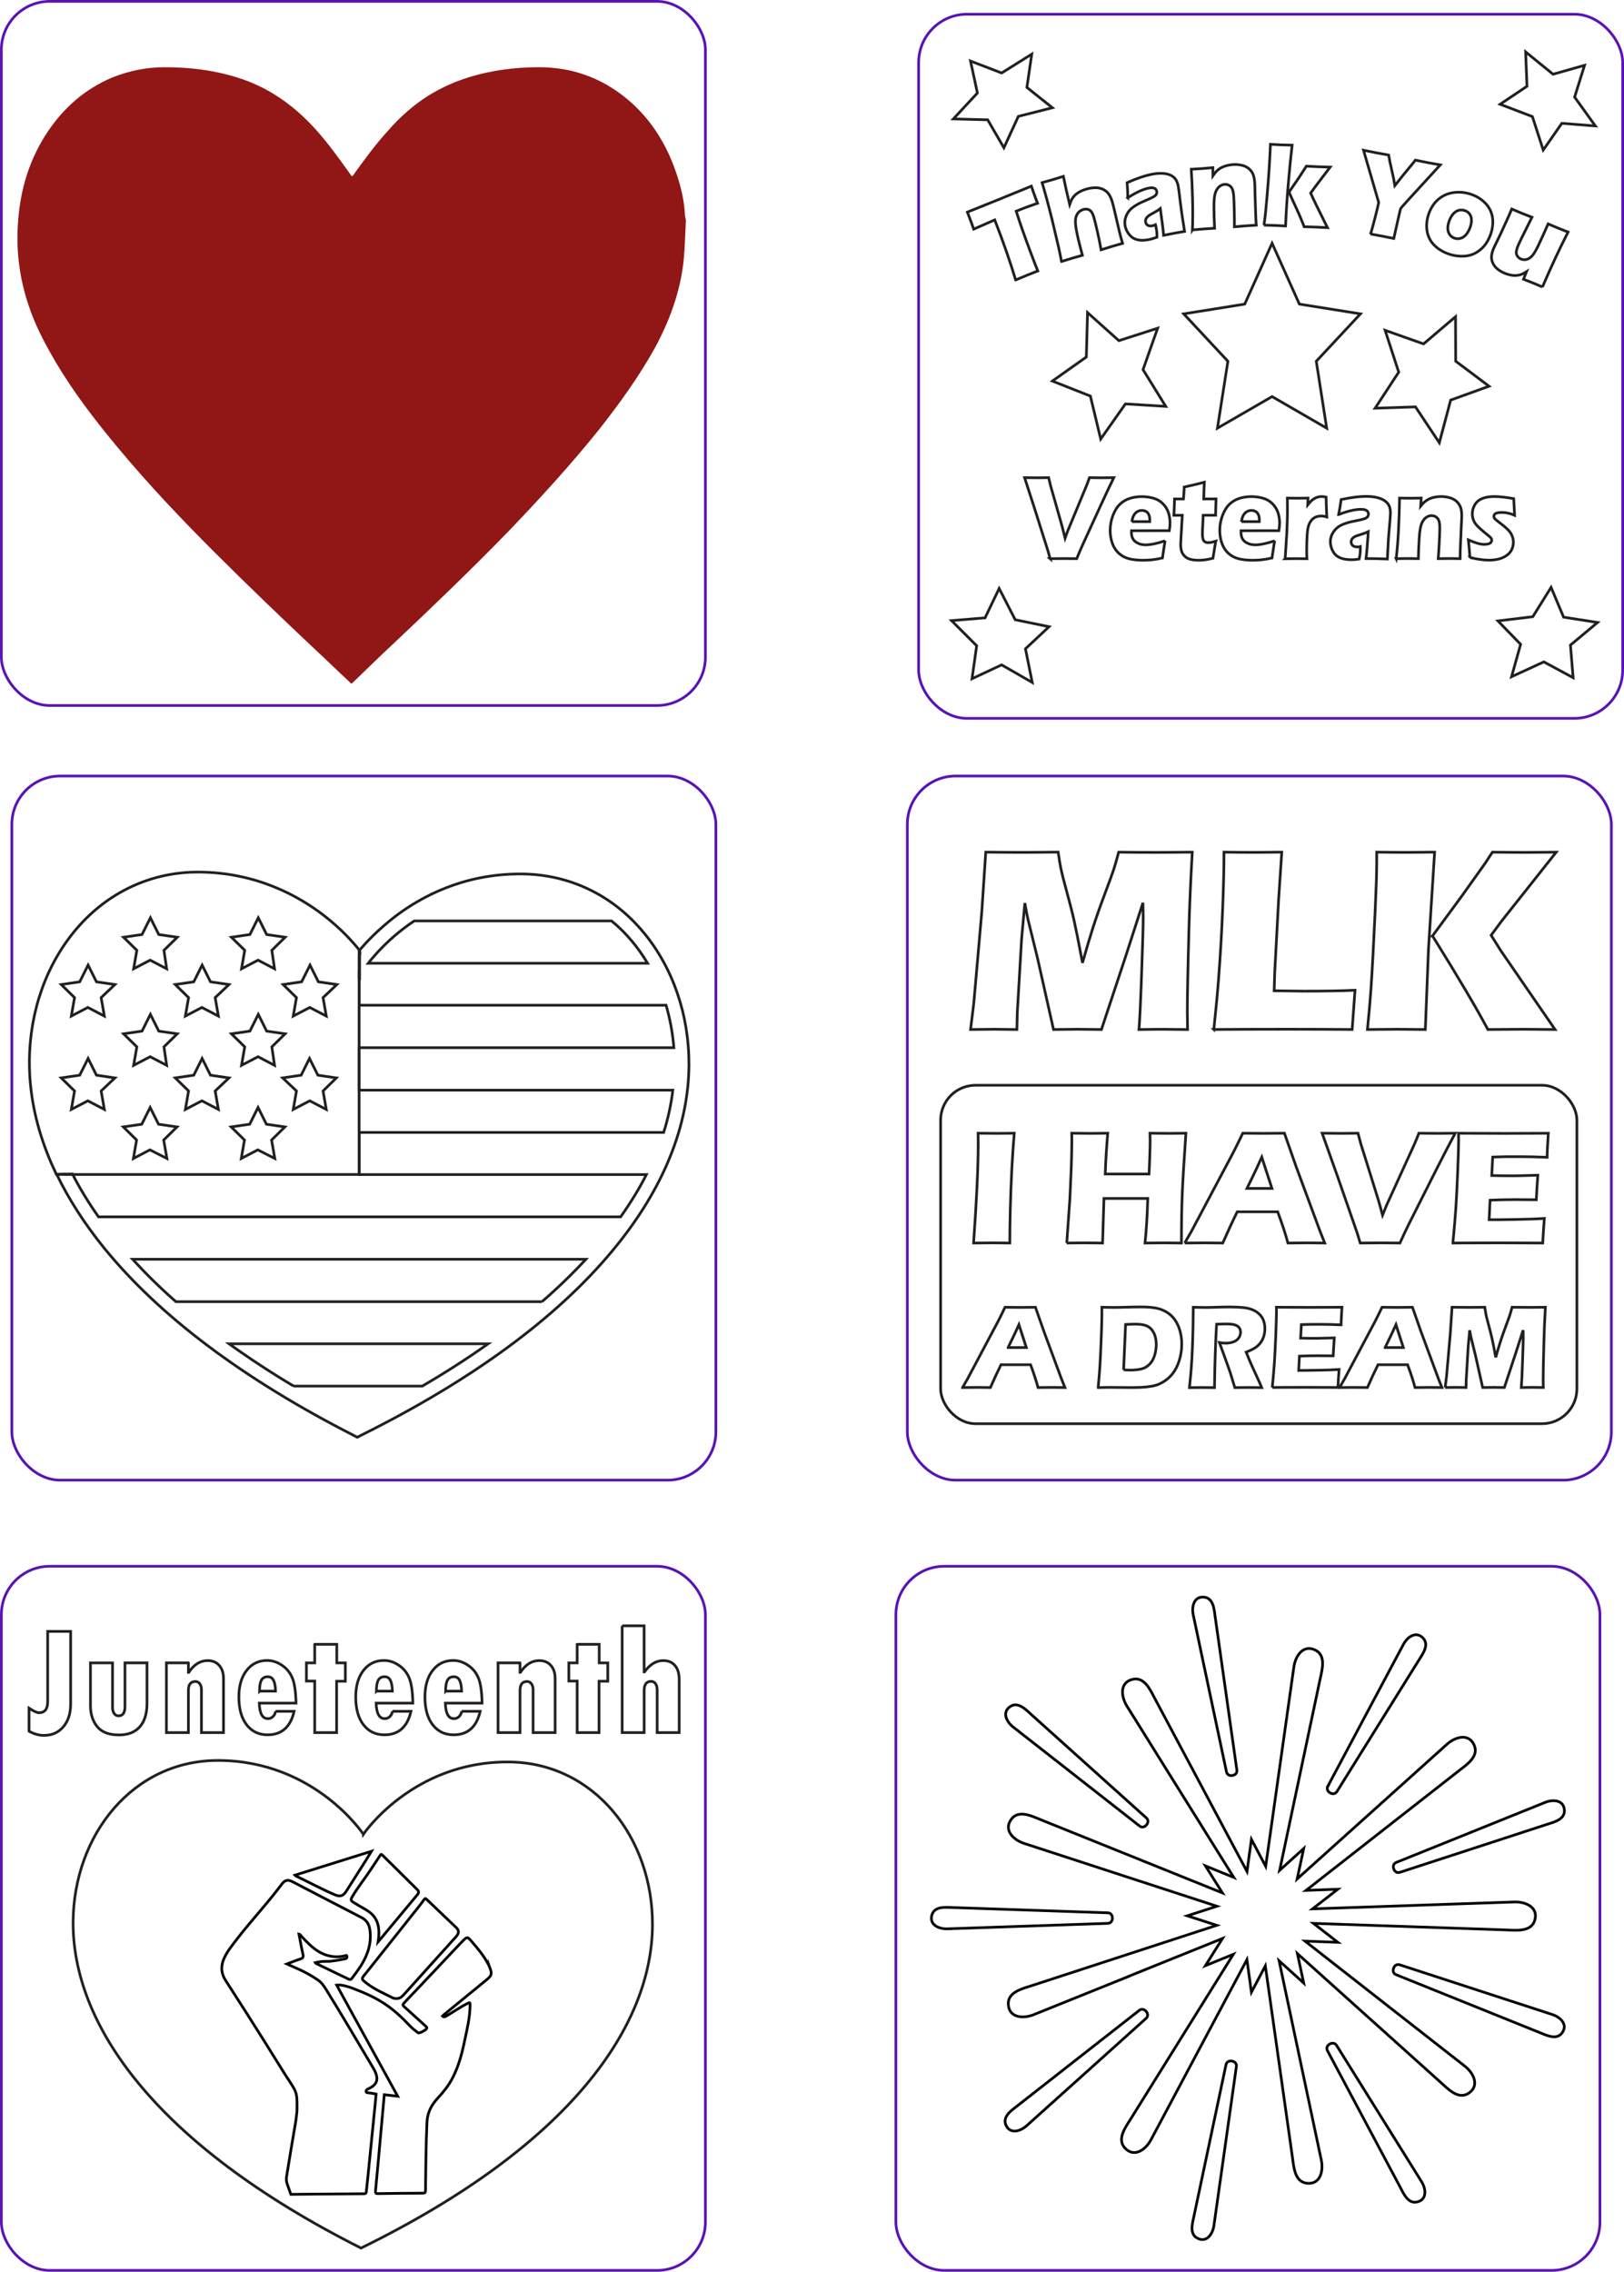 <?xml version="1.0" encoding="UTF-8"?>
<svg id="Layer_1" data-name="Layer 1" xmlns="http://www.w3.org/2000/svg" viewBox="0 0 512.69 717.07">
  <defs>
    <style>
      .cls-1 {
        stroke: #020202;
      }

      .cls-1, .cls-2, .cls-3, .cls-4, .cls-5, .cls-6 {
        fill: none;
        stroke-width: .85px;
      }

      .cls-1, .cls-2, .cls-4, .cls-5 {
        stroke-miterlimit: 10;
      }

      .cls-2, .cls-6 {
        stroke: #231f20;
      }

      .cls-3 {
        fill: #911616;
        stroke-miterlimit: 10;
      }

      .cls-4 {
        stroke: #5913b4;
      }

      .cls-5 {
        stroke: #000;
      }
    </style>
  </defs>
  <g>
    <path class="cls-6" d="m27.56,93.24h-9.2v-6.85h1.49v-14.91h-1.49v-6.85h9.2v6.85h-1.47v14.91h1.47v6.85Z"/>
    <path class="cls-6" d="m38.39,93.24h-6.63v-6.85h1.42v-14.91h-1.42v-6.85h7.65l5.87,14.95v-8.1h-1.31v-6.85h6.51v6.85h-1.4v22.13h-5.32l-6.8-17.3v10.08h1.43v6.85Z"/>
    <path class="cls-6" d="m61.72,93.24h-7.51v-6.85h1.27v-14.91h-1.27v-6.85h7.73c1.76,0,3.2.19,4.32.58,1.12.38,2.18,1.17,3.17,2.37.98,1.21,1.76,2.84,2.32,4.9.28.99.49,2.04.64,3.17.15,1.12.22,2.3.22,3.54,0,2.48-.3,4.75-.89,6.79-.59,2.03-1.33,3.59-2.24,4.67-.88,1.08-1.85,1.79-2.9,2.12-1.04.33-2.66.49-4.85.49Zm0-21.76v14.91h.59c1.47,0,2.43-.69,2.87-2.08.43-1.38.65-3.13.65-5.22,0-1.26-.09-2.51-.28-3.74-.19-1.23-.53-2.19-1.02-2.86-.48-.67-1.34-1.01-2.58-1.01h-.23Z"/>
    <path class="cls-6" d="m84.69,93.24h-9.2v-6.85h1.49v-14.91h-1.49v-6.85h9.2v6.85h-1.47v14.91h1.47v6.85Z"/>
    <path class="cls-6" d="m99.67,83.39h-1.65v-5.43h7.22c0,3.13-.12,5.45-.37,6.97-.24,1.47-.74,2.96-1.51,4.46-.75,1.49-1.66,2.59-2.73,3.27s-2.21,1.03-3.44,1.03c-1.82,0-3.47-.53-4.96-1.6-1.49-1.04-2.65-2.77-3.46-5.18-.82-2.37-1.23-5.03-1.23-7.98,0-4.46.83-8.05,2.48-10.78,1.64-2.73,3.65-4.09,6.04-4.09,1.99,0,3.55.86,4.68,2.57v-2h3.89v10h-3.89c-.34-1.23-.78-2.17-1.33-2.8-.55-.63-1.18-.95-1.91-.95-1.02,0-1.77.59-2.25,1.77-.47,1.18-.71,3.35-.71,6.5s.25,5.27.74,6.4c.5,1.14,1.23,1.71,2.19,1.71,1.45,0,2.18-1.29,2.18-3.87Z"/>
    <path class="cls-6" d="m124.66,93.24h-15.4v-6.85h1.25v-14.91h-1.28v-6.85h15.42v9.15h-4.24v-2.3h-3.67v4.4h3.19v5.82h-3.19v4.69h3.67v-2.3h4.24v9.15Z"/>
    <path class="cls-6" d="m135.98,93.24h-6.63v-6.85h1.42v-14.91h-1.42v-6.85h7.65l5.87,14.95v-8.1h-1.31v-6.85h6.51v6.85h-1.4v22.13h-5.32l-6.8-17.3v10.08h1.43v6.85Z"/>
    <path class="cls-6" d="m150.92,78.86c0-2.39.33-4.7.99-6.93.65-2.22,1.66-4.09,3.03-5.62.49-.53.99-.96,1.5-1.28.51-.32,1.07-.56,1.68-.73.6-.17,1.24-.26,1.9-.26,2.89,0,5.13,1.5,6.72,4.51.79,1.48,1.39,3.09,1.79,4.81.4,1.73.6,3.56.6,5.49,0,3.99-.82,7.46-2.46,10.41-1.64,2.95-3.86,4.42-6.65,4.42s-4.89-1.38-6.57-4.16c-1.69-2.76-2.53-6.32-2.53-10.68Zm7.01,0c0,3.18.17,5.33.52,6.44.33,1.12.85,1.69,1.57,1.69s1.23-.54,1.58-1.63c.35-1.1.52-3.26.52-6.5s-.17-5.28-.51-6.42c-.33-1.12-.86-1.69-1.59-1.69s-1.22.54-1.57,1.63c-.35,1.08-.52,3.24-.52,6.48Z"/>
    <path class="cls-6" d="m173.1,71.48h-1.24v-6.85h8.26v6.85h-.77v9.65c0,2.3.12,3.87.37,4.71.25.82.69,1.23,1.33,1.23.53,0,.92-.35,1.16-1.05.24-.69.36-2.09.36-4.22v-10.33h-.81v-6.85h6.07v6.85h-1.28v10.37c0,2.65-.22,4.81-.65,6.5-.43,1.67-1.15,2.98-2.16,3.93-1.01.95-2.24,1.42-3.71,1.42-1.18,0-2.23-.25-3.14-.76-.93-.49-1.66-1.25-2.21-2.26-.54-1-.94-2.21-1.2-3.64-.26-1.38-.39-3.51-.39-6.38v-9.17Z"/>
    <path class="cls-6" d="m194.92,93.24h-3.63v-9.17h3.63c.43,2.5,1.25,3.74,2.45,3.74.87,0,1.3-.62,1.3-1.85,0-.64-.15-1.18-.45-1.6-.32-.47-1.01-1.11-2.05-1.93-1.31-1.06-2.28-1.97-2.9-2.74-.58-.7-1.08-1.67-1.49-2.9-.41-1.22-.62-2.57-.62-4.05,0-2.66.49-4.74,1.46-6.23.97-1.49,2.16-2.24,3.57-2.24s2.62.71,3.6,2.14v-1.77h3.66v8.15h-3.61c-.44-2.25-1.22-3.37-2.34-3.37-.79,0-1.18.6-1.18,1.79,0,.58.11,1.01.34,1.3.22.3.92.97,2.1,2,1.59,1.4,2.65,2.42,3.18,3.07.27.32.55.76.83,1.33.28.57.52,1.16.7,1.76.43,1.34.64,2.8.64,4.36,0,2.4-.5,4.43-1.51,6.09-1.01,1.69-2.27,2.53-3.81,2.53-1.42,0-2.71-.75-3.87-2.24v1.87Z"/>
    <path class="cls-6" d="m48.03,130.86h-10.8v-6.15h1.79v-13.39h-1.79v-6.15h11.33c2.6,0,4.51.35,5.71,1.05,1.2.71,2.09,1.69,2.66,2.92s.85,2.58.85,4.05c0,1.81-.34,3.31-1.01,4.51-.67,1.21-1.56,2.08-2.67,2.62-1.09.53-2.77.79-5.05.79h-2.88v3.6h1.86v6.15Zm-1.86-20.06v4.82h1.39c.97,0,1.68-.16,2.12-.48.42-.32.64-.94.64-1.87,0-.6-.12-1.11-.35-1.53-.22-.41-.52-.67-.89-.78-.35-.11-.96-.17-1.81-.17h-1.12Z"/>
    <path class="cls-6" d="m78.16,130.86h-17.62v-6.15h1.43v-13.39h-1.46v-6.15h17.65v8.22h-4.85v-2.07h-4.2v3.95h3.65v5.23h-3.65v4.21h4.2v-2.07h4.85v8.22Z"/>
    <path class="cls-6" d="m81.07,117.95c0-2.14.38-4.22,1.13-6.23.74-2,1.9-3.68,3.47-5.04.56-.48,1.13-.86,1.72-1.15s1.23-.5,1.92-.66c.69-.15,1.42-.23,2.18-.23,3.31,0,5.87,1.35,7.69,4.05.9,1.33,1.58,2.77,2.05,4.32s.69,3.2.69,4.93c0,3.58-.94,6.7-2.82,9.35s-4.41,3.97-7.61,3.97-5.6-1.24-7.52-3.73c-1.93-2.48-2.89-5.67-2.89-9.59Zm8.02,0c0,2.86.2,4.79.6,5.78.38,1.01.98,1.51,1.79,1.51s1.41-.49,1.81-1.46c.4-.99.6-2.93.6-5.84s-.19-4.74-.58-5.76c-.38-1.01-.99-1.51-1.82-1.51s-1.39.49-1.79,1.46-.6,2.91-.6,5.82Z"/>
    <path class="cls-6" d="m115.25,130.86h-10.8v-6.15h1.79v-13.39h-1.79v-6.15h11.33c2.6,0,4.51.35,5.71,1.05,1.2.71,2.09,1.69,2.66,2.92s.85,2.58.85,4.05c0,1.81-.34,3.31-1.01,4.51-.67,1.21-1.56,2.08-2.67,2.62-1.09.53-2.77.79-5.05.79h-2.88v3.6h1.86v6.15Zm-1.86-20.06v4.82h1.39c.97,0,1.68-.16,2.12-.48.42-.32.64-.94.64-1.87,0-.6-.12-1.11-.35-1.53-.22-.41-.52-.67-.89-.78-.35-.11-.96-.17-1.81-.17h-1.12Z"/>
    <path class="cls-6" d="m145.07,130.86h-17.58v-6.15h1.66v-13.39h-1.66v-6.15h10.56v6.15h-1.75v13.39h4.37v-4.12h4.41v10.27Z"/>
    <path class="cls-6" d="m165.24,130.86h-17.62v-6.15h1.43v-13.39h-1.46v-6.15h17.65v8.22h-4.85v-2.07h-4.2v3.95h3.65v5.23h-3.65v4.21h4.2v-2.07h4.85v8.22Z"/>
    <path class="cls-6" d="m172.19,130.86h-4.16v-8.24h4.16c.5,2.24,1.43,3.36,2.8,3.36.99,0,1.49-.55,1.49-1.66,0-.58-.17-1.06-.52-1.44-.37-.42-1.16-1-2.35-1.74-1.51-.95-2.61-1.77-3.32-2.46-.66-.63-1.23-1.5-1.7-2.6-.47-1.1-.7-2.31-.7-3.64,0-2.39.56-4.26,1.67-5.6,1.11-1.34,2.47-2.01,4.09-2.01s2.99.64,4.12,1.92v-1.59h4.18v7.32h-4.13c-.5-2.02-1.4-3.03-2.68-3.03-.9,0-1.35.54-1.35,1.61,0,.52.13.91.38,1.16.25.27,1.05.87,2.4,1.79,1.81,1.26,3.03,2.17,3.64,2.75.31.28.63.68.95,1.19.32.51.59,1.04.8,1.58.49,1.21.73,2.51.73,3.92,0,2.16-.58,3.98-1.73,5.47-1.15,1.51-2.6,2.27-4.36,2.27-1.63,0-3.1-.67-4.42-2.01v1.68Z"/>
    <path class="cls-6" d="m185.02,119.35v-3.62c.71,0,1.25-.15,1.62-.44.37-.31.6-.66.69-1.05.1-.41.15-1.19.16-2.35h-2.47v-6.72h6.63v5.75c0,2.06-.05,3.47-.16,4.23-.11.78-.42,1.53-.93,2.25-.51.74-1.13,1.25-1.87,1.53s-1.97.42-3.67.42Z"/>
    <path class="cls-6" d="m85.03,172.91h-10.49v-7.51h1.77v-16.35h-1.77v-7.51h10.8c2.46,0,4.47.21,6.03.63,1.57.42,3.04,1.29,4.43,2.59,1.37,1.32,2.45,3.11,3.24,5.37.39,1.08.69,2.24.89,3.47s.31,2.53.31,3.88c0,2.72-.42,5.2-1.25,7.44-.82,2.23-1.86,3.93-3.13,5.12-1.23,1.19-2.58,1.96-4.05,2.32-1.46.36-3.72.54-6.78.54Zm0-23.86v16.35h.83c2.05,0,3.39-.76,4-2.28.61-1.52.91-3.43.91-5.73,0-1.38-.13-2.75-.39-4.11-.27-1.35-.75-2.4-1.43-3.14-.67-.74-1.87-1.11-3.6-1.11h-.32Z"/>
    <path class="cls-6" d="m111.56,172.91h-8.93v-7.51h1.72l4.23-16.35h-1.82v-7.51h16.21v7.51h-1.82l4.31,16.35h1.65v7.51h-11.77v-6.88h1.98l-.86-3.95h-5.77l-.99,3.95h1.85v6.88Zm2.12-23.41l-2.12,8.68h4.04l-1.91-8.68Z"/>
    <path class="cls-6" d="m145.49,172.91h-12.32v-7.51h1.82v-4.98l-5.69-11.37h-1.54v-7.51h11.79v7.51h-1.35l2.4,6.41,2.9-6.41h-1.38v-7.51h8.67v7.51h-1.41l-5.67,11.37v4.98h1.78v7.51Z"/>
    <path class="cls-3" d="m216.05,79.38c-.61,10.76-4.1,20.79-9.27,30.39-5.01,9.02-11.09,17.45-17.48,25.59-8.97,11.2-18.69,21.81-28.57,32.14-11.85,12.21-24.01,23.85-36.32,35.48-4.26,3.93-8.36,8-12.61,12.07-1.06,1.02-.76.87-1.67,0-3.5-3.2-6.84-6.54-10.33-9.74-10.79-10.18-21.43-20.36-31.91-30.83-10.64-10.62-20.97-21.52-30.55-33.01-7.14-8.58-13.98-17.45-19.6-26.9-3.5-5.96-6.69-11.92-8.81-18.47-2.89-8.72-3.95-17.59-3.19-26.61.76-10.03,3.65-19.49,9.42-28.06,5.01-7.42,11.55-13.23,20.06-16.87,5.32-2.18,10.94-3.34,16.72-3.34,7.75,0,15.35.87,22.8,3.2,10.03,3.05,18.08,8.87,24.92,16.43,3.8,4.22,7.14,8.87,10.49,13.52.3.44.61.87.91,1.31.46-.29.76-.73.91-1.02,3.04-4.22,6.23-8.58,9.73-12.51,5.01-5.82,10.64-10.76,17.63-14.25,5.93-3.05,12.31-4.8,18.84-5.82,3.95-.58,7.9-.87,11.85-.87,11.7,0,21.58,4.07,29.94,11.78,7.14,6.69,11.55,14.83,14.29,23.99,1.06,3.49,1.82,7.13,1.98,10.91,0,.58.3,1.16.3,1.74l-.46,9.74h0Z"/>
  </g>
  <rect class="cls-4" x="290.01" y="4.49" width="222.26" height="222.26" rx="15.26" ry="15.26"/>
  <g>
    <path class="cls-6" d="m320.64,88.36c-1.76-5.84-3.96-12.15-6.61-18.95l-6.64,2.92-.7-1.96c-.38-1.05-.8-2.19-1.28-3.42,3-1.19,6.48-2.59,10.46-4.21l3.89-1.6,3.79-1.54,2.04-.85.6,1.74c.33.93.61,1.69.83,2.3.23.6.4,1.06.53,1.36-2.3.79-4.18,1.48-5.64,2.07l-1.1.45c.67,2.11,1.32,4.05,1.94,5.81.89,2.53,1.78,4.98,2.67,7.34.89,2.36,1.62,4.27,2.21,5.71-1.73.68-2.85,1.12-3.36,1.32-.45.18-1.66.69-3.61,1.51Z"/>
    <path class="cls-6" d="m335.11,82.51c-.35-1.84-.66-3.34-.93-4.51-.56-2.45-1.23-5.3-2.01-8.53-.53-2.14-1.05-4.18-1.58-6.14-.53-1.95-1.06-3.85-1.6-5.68,1.39-.39,2.52-.71,3.39-.96,1.17-.35,2.28-.69,3.32-1.02l.95,4.45c.16.73.5,2.21,1.04,4.44.21-.61.39-1.07.55-1.38.16-.31.34-.62.56-.91.22-.29.45-.55.69-.78.25-.23.54-.45.88-.67.34-.22.73-.43,1.17-.62.43-.19.89-.36,1.37-.5.92-.27,1.85-.43,2.79-.45.93-.03,1.79.15,2.57.54.78.39,1.38.9,1.8,1.54.42.64.76,1.37,1.01,2.21.1.32.21.75.36,1.29s.31,1.22.49,2.05l1.44,6.16c.18.77.34,1.4.48,1.9.14.5.32,1.12.55,1.88-1.14.31-2.23.62-3.26.93-1.17.35-2.34.71-3.53,1.09-.29-1.65-.67-3.53-1.15-5.65-.47-2.12-.86-3.69-1.17-4.71-.33-1.13-.78-1.85-1.35-2.18-.57-.33-1.2-.39-1.91-.18-.63.19-1.15.5-1.56.93-.36.38-.63.88-.8,1.51-.15.53-.2,1.24-.13,2.13.08,1.08.36,2.64.83,4.66.26,1.12.71,2.86,1.34,5.23-1.11.3-2.14.59-3.09.88-.97.29-2.13.65-3.5,1.07Z"/>
    <path class="cls-6" d="m356.03,62.46c-.01-1.26-.04-2.12-.07-2.59-.03-.47-.08-1.21-.13-2.21,3.07-1.37,5.76-2.27,8.07-2.7,1.32-.25,2.55-.31,3.71-.18,1.15.12,2.11.49,2.86,1.1s1.25,1.59,1.5,2.94c.13.69.33,2.25.61,4.69.28,2.44.74,5.62,1.38,9.54-1.1.18-2.19.37-3.27.57-1.05.2-2.17.42-3.34.66-.1-1.38-.45-4.2-1.05-8.46-.38.3-.68.52-.91.66-.22.14-.61.37-1.18.68-.56.31-1,.56-1.32.76-.31.2-.58.43-.79.68-.21.26-.35.5-.42.74s-.07.5-.02.77c.08.42.29.75.65.98.36.24.86.3,1.52.17.23-.04.7-.18.7-.18l.25-.15s.56,2.05.45,3.95c-.93.35-1.82.61-2.68.77-1.38.26-2.58.26-3.58,0s-1.84-.81-2.51-1.66-1.1-1.75-1.27-2.7c-.11-.58-.12-1.16-.04-1.75.08-.59.27-1.18.56-1.78s.67-1.14,1.12-1.61c.46-.47,1.11-.96,1.95-1.46s1.94-1.03,3.28-1.58c.56-.23,1.07-.46,1.53-.69.46-.23.78-.42.97-.56.19-.14.33-.3.43-.46.1-.16.17-.33.19-.49s.03-.33,0-.5c-.09-.47-.33-.79-.74-.98-.4-.19-.95-.21-1.64-.09-1.92.36-4.18,1.39-6.78,3.11Z"/>
    <path class="cls-6" d="m376.44,72.58c.12-2.85.13-5.99.05-9.43-.08-3.43-.21-6.67-.41-9.73,1.36-.08,2.54-.15,3.52-.22,1.14-.08,2.24-.18,3.3-.28l.02,2.55c.34-.49.64-.88.89-1.17.25-.29.57-.57.95-.86s.79-.53,1.24-.72c.44-.2.93-.36,1.46-.49.53-.13,1.09-.22,1.68-.27.82-.06,1.62-.02,2.41.11.79.14,1.46.36,2.01.68.55.32,1.02.73,1.41,1.23.39.5.66,1.06.82,1.66.16.6.26,1.23.31,1.87.04.47.06,1.5.09,3.07l.21,6.79c.04,1.34.1,2.57.19,3.71-1.14.06-2.21.13-3.21.2-1.35.1-2.57.2-3.68.31.02-1.14,0-2.83-.05-5.08-.05-2.24-.11-3.82-.18-4.73-.1-1.41-.42-2.37-.96-2.89-.54-.52-1.18-.75-1.92-.69-.66.05-1.26.33-1.81.85s-.95,1.24-1.2,2.16c-.25.93-.37,2.43-.34,4.51.02,2.08.09,4.19.2,6.33-1.13.06-2.24.13-3.31.21-1.13.08-2.36.19-3.68.31Z"/>
    <path class="cls-6" d="m399.03,71.06c.22-1.59.39-2.88.49-3.88.14-1.36.3-3.06.47-5.1l.36-4.43c.16-2.01.29-3.93.4-5.76.13-2.19.24-4.31.32-6.34,1.59.09,2.78.15,3.58.18.92.04,2.01.07,3.27.09-.39,3.26-.79,7.31-1.21,12.16s-.7,9.3-.86,13.35c-1.31-.08-2.42-.13-3.33-.17-1.04-.04-2.21-.08-3.5-.1Zm7.93-10.46l3.11-4.52,2.34-3.63c1.56.09,2.75.15,3.56.18,1.11.04,2.43.08,3.95.12l-3.58,4.71c-.84,1.08-1.7,2.24-2.58,3.49.73,1.64,2.5,5.28,5.31,10.91-1.33-.08-2.52-.14-3.59-.18-1.09-.04-2.34-.08-3.75-.11l-.96-2.38c-.34-.83-.64-1.52-.89-2.08-.09-.23-.81-1.79-2.15-4.68l-.78-1.81Z"/>
    <path class="cls-6" d="m432.68,73.89c.3-.97.76-2.63,1.37-4.98.61-2.35,1.01-4.02,1.2-5l-4.79-16.48c1.68.35,3.06.62,4.16.83,1.05.2,2.3.43,3.77.68.21,1.31.54,2.89.97,4.73.44,1.85.77,3.48.99,4.91,1.76-2.24,3.16-3.99,4.21-5.23,1.05-1.24,1.8-2.18,2.27-2.8,1.41.3,2.77.57,4.08.82.69.13,1.95.36,3.78.68l-9.62,10.5c-1.92,2.1-2.89,3.21-2.91,3.32l-.05.18-.04.18-.05.18-.65,2.77c-.43,1.84-.88,3.87-1.36,6.09-1.57-.33-2.78-.57-3.64-.73-.88-.17-2.11-.39-3.69-.67Z"/>
    <path class="cls-6" d="m464.01,61.2c1.35.41,2.58,1.02,3.69,1.85,1.11.83,1.96,1.8,2.57,2.91.6,1.11.93,2.3,1,3.57.06,1.27-.1,2.56-.5,3.87-.39,1.28-.93,2.44-1.65,3.49-.71,1.04-1.65,1.94-2.83,2.69s-2.51,1.17-4,1.27-2.99-.08-4.49-.53c-1.38-.42-2.64-1.04-3.78-1.86-1.14-.83-2.01-1.79-2.61-2.9-.6-1.11-.93-2.32-1.01-3.63s.09-2.62.48-3.93c.39-1.3.98-2.48,1.75-3.54.78-1.06,1.76-1.92,2.95-2.59,1.19-.67,2.53-1.06,4.02-1.17,1.49-.11,2.96.06,4.41.49Zm-1.7,5.24c-.7-.21-1.38-.2-2.04.03-.66.23-1.25.69-1.75,1.36-.51.68-.89,1.46-1.16,2.36-.4,1.32-.4,2.41-.01,3.29s1.03,1.46,1.94,1.73c.68.21,1.36.19,2.02-.05s1.25-.71,1.77-1.41c.51-.7.9-1.5,1.17-2.4.22-.74.32-1.44.28-2.11-.04-.66-.25-1.25-.64-1.76-.39-.51-.91-.86-1.58-1.06Z"/>
    <path class="cls-6" d="m486.94,90.58c-1.19-.51-2.19-.93-2.98-1.26-.99-.4-1.99-.8-3-1.18l.95-2.38c-.59.37-1.07.63-1.44.78-.37.15-.75.26-1.14.33-.39.07-.81.1-1.25.09-.44-.01-.93-.08-1.46-.2s-1.06-.29-1.57-.5c-.83-.34-1.57-.77-2.23-1.28-.65-.52-1.16-1.14-1.51-1.88s-.5-1.47-.44-2.2c.06-.73.26-1.52.61-2.38.08-.21.23-.53.44-.95l1.86-3.84c.66-1.42,1.38-2.99,2.16-4.72.48-1.06.92-2.07,1.31-3.03,1.29.55,2.4,1.02,3.31,1.39.92.38,1.95.78,3.07,1.21l-3.19,6.41c-.48.98-.8,1.65-.96,2.01s-.26.61-.31.73c-.5,1.21-.61,2.13-.33,2.74.27.61.72,1.04,1.34,1.3.25.1.52.17.81.19.29.02.58,0,.87-.05.26-.06.51-.16.77-.29.27-.15.54-.35.8-.6.32-.31.62-.67.88-1.08.37-.57.77-1.3,1.22-2.21.32-.67.86-1.82,1.61-3.47l1.6-3.58c1.35.58,2.45,1.04,3.33,1.4.98.4,1.96.79,2.96,1.17-1.44,2.84-2.77,5.56-3.98,8.15-1.22,2.59-2.59,5.66-4.12,9.21Z"/>
    <g>
      <path class="cls-6" d="m331.52,176.35l-.63-2.29-4.16-13.17-3.27-10.12c1.54.02,2.92.04,4.12.04.74,0,1.89-.01,3.47-.04.26,1.11.47,1.96.61,2.53.2.75.59,2.11,1.16,4.07l2.51,8.87c.25.92.56,2.13.92,3.62l.78-2.16,5.94-14.32c.1-.26.22-.56.35-.9.13-.34.34-.91.62-1.71,1.65.02,2.97.04,3.97.04.62,0,1.86-.01,3.71-.04-1.16,2.37-2.47,5.15-3.93,8.32l-5.87,12.81c-.57,1.25-1.2,2.73-1.91,4.44-1.91-.02-3.27-.04-4.09-.04-.76,0-2.2.01-4.31.04Z"/>
      <path class="cls-6" d="m367.82,170.7c-.15.75-.43,2.56-.85,5.43-1.32.29-2.42.48-3.32.57-.9.09-1.81.14-2.73.14-1.35,0-2.59-.1-3.73-.31-1.14-.21-2.12-.57-2.94-1.09s-1.51-1.18-2.07-1.96c-.56-.78-.98-1.71-1.27-2.78-.29-1.07-.43-2.18-.43-3.31,0-1.6.29-3.16.87-4.69.58-1.53,1.33-2.72,2.24-3.58s1.97-1.47,3.16-1.83,2.41-.54,3.66-.54,2.53.17,3.7.5c1.18.33,2.17.91,2.99,1.73.82.82,1.4,1.75,1.75,2.79.35,1.04.52,2.15.52,3.35,0,.71-.07,1.51-.22,2.38l-11.94.02c-.01.2-.02.38-.02.54,0,1.34.44,2.33,1.31,2.97.87.63,1.94.95,3.2.95.75,0,1.6-.1,2.56-.29.96-.19,2.14-.52,3.55-.98Zm-10.48-6.05h5.62c.01-.21.02-.39.02-.54,0-.65-.1-1.21-.31-1.67-.21-.46-.51-.8-.9-1.01-.39-.21-.83-.32-1.32-.32-.34,0-.67.06-.99.18-.32.12-.6.29-.86.52-.26.23-.47.5-.64.8-.17.3-.3.59-.38.87s-.16.67-.24,1.17Z"/>
      <path class="cls-6" d="m383.82,170.85c-.2,1.05-.38,2.07-.53,3.07l-.37,2.29c-1.12.27-2,.45-2.63.52-.63.08-1.24.11-1.83.11-.97,0-1.82-.09-2.57-.27-.75-.18-1.37-.51-1.87-.99s-.84-1.03-1.02-1.66-.27-1.29-.27-1.99c0-.12,0-.35.02-.67.01-.32.05-1.03.12-2.13l.37-6.48h-2.65c.06-.86.11-2,.15-3.41l.05-1.74h2.82c.07-.57.15-1.83.25-3.77l2.92-.66c.53-.11,1.67-.4,3.41-.86-.08,1.64-.14,3.4-.17,5.28h3.88c-.09,2.6-.14,4.32-.14,5.15h-3.92l-.21,4.68c-.02.7-.03,1.15-.03,1.35,0,.6.06,1.1.18,1.5.12.4.33.69.63.86.3.18.63.26,1,.26.27,0,.56-.02.85-.07.29-.04.82-.18,1.57-.4Z"/>
      <path class="cls-6" d="m402.41,170.7c-.15.75-.43,2.56-.85,5.43-1.32.29-2.42.48-3.32.57-.9.09-1.81.14-2.73.14-1.35,0-2.59-.1-3.73-.31-1.14-.21-2.12-.57-2.94-1.09s-1.51-1.18-2.07-1.96c-.56-.78-.98-1.71-1.27-2.78-.29-1.07-.43-2.18-.43-3.31,0-1.6.29-3.16.87-4.69.58-1.53,1.33-2.72,2.24-3.58s1.97-1.47,3.16-1.83,2.41-.54,3.66-.54,2.53.17,3.7.5c1.18.33,2.17.91,2.99,1.73.82.82,1.4,1.75,1.75,2.79.35,1.04.52,2.15.52,3.35,0,.71-.07,1.51-.22,2.38l-11.94.02c-.01.2-.02.38-.02.54,0,1.34.44,2.33,1.31,2.97.87.63,1.94.95,3.2.95.75,0,1.6-.1,2.56-.29.96-.19,2.14-.52,3.55-.98Zm-10.48-6.05h5.62c.01-.21.02-.39.02-.54,0-.65-.1-1.21-.31-1.67-.21-.46-.51-.8-.9-1.01-.39-.21-.83-.32-1.32-.32-.34,0-.67.06-.99.18-.32.12-.6.29-.86.52-.26.23-.47.5-.64.8-.17.3-.3.59-.38.87s-.16.67-.24,1.17Z"/>
      <path class="cls-6" d="m405.72,176.35l.53-8.32.17-4.78c.01-.86.02-1.74.02-2.64s-.01-2.04-.03-3.39c1.37.02,2.46.04,3.27.04.94,0,2.03-.01,3.25-.04l-.07,2.12c.44-.55.81-.96,1.09-1.23.28-.27.61-.51.97-.73.36-.22.74-.38,1.14-.49.4-.11.81-.16,1.24-.16.41,0,.86.06,1.36.19.01,1.36.04,2.49.08,3.37l.12,2.89c-.62-.2-1.21-.3-1.75-.3-.68,0-1.27.11-1.76.33-.49.22-.93.55-1.31.99-.38.44-.68,1-.91,1.66-.23.66-.39,1.71-.48,3.15-.09,1.44-.14,3.08-.14,4.93,0,.65.02,1.46.07,2.42-1.1-.02-2.21-.04-3.32-.04s-2.28.01-3.55.04Z"/>
      <path class="cls-6" d="m440.77,176.35c.33-2.83.58-5.97.75-9.4.17-3.43.28-6.67.31-9.73,1.36.02,2.54.04,3.53.04,1.15,0,2.25-.01,3.31-.04l-.17,2.55c.38-.46.7-.83.97-1.1.27-.27.61-.53,1.01-.79s.83-.47,1.29-.63c.45-.16.95-.29,1.49-.38.54-.09,1.1-.14,1.69-.14.82,0,1.62.1,2.39.29.78.19,1.43.47,1.95.82s.96.8,1.31,1.33c.35.53.58,1.1.7,1.71.11.61.17,1.24.17,1.89,0,.48-.05,1.5-.14,3.07l-.29,6.78c-.06,1.34-.09,2.57-.09,3.71-1.15-.02-2.22-.04-3.22-.04-1.35,0-2.58.01-3.69.04.1-1.14.21-2.83.33-5.07.11-2.24.17-3.82.17-4.73,0-1.41-.25-2.4-.74-2.95s-1.12-.83-1.87-.83c-.66,0-1.28.24-1.87.71-.58.48-1.04,1.17-1.36,2.07-.32.91-.54,2.4-.67,4.47-.13,2.07-.22,4.18-.26,6.33-1.13-.02-2.24-.04-3.32-.04-1.14,0-2.37.01-3.69.04Z"/>
      <path class="cls-6" d="m464.06,176c-.04-.55-.09-1.13-.14-1.73-.05-.61-.12-1.44-.22-2.5l-.14-1.35c1.1.47,2.04.83,2.84,1.06.79.23,1.52.35,2.19.35.55,0,1-.06,1.35-.17s.6-.27.76-.49c.16-.21.24-.43.24-.66,0-.2-.06-.4-.18-.59-.12-.19-.39-.46-.81-.8-.93-.75-1.75-1.43-2.45-2.04-.71-.61-1.24-1.16-1.6-1.63-.36-.47-.63-.99-.82-1.54s-.28-1.12-.28-1.71c0-1.04.27-2,.81-2.9.54-.9,1.33-1.55,2.38-1.96,1.05-.41,2.33-.61,3.84-.61s3.59.23,6.05.67l.27,5.25c-1.37-.6-2.7-.9-3.97-.9-.9,0-1.55.1-1.95.3-.4.2-.61.51-.61.93,0,.14.02.27.07.39.04.12.13.26.25.39.12.14.27.28.44.42.18.14.61.48,1.29,1,.68.52,1.22.96,1.6,1.29.64.55,1.12,1.06,1.46,1.53s.59.97.77,1.5c.18.53.26,1.09.26,1.68,0,.89-.2,1.7-.59,2.45s-.98,1.36-1.77,1.86c-.79.5-1.64.85-2.56,1.04-.92.19-1.87.29-2.84.29-.66,0-1.49-.06-2.48-.19-.99-.12-2.15-.34-3.47-.66Z"/>
    </g>
    <polygon class="cls-2" points="401.59 76.78 410.21 95.99 429.49 99.07 415.54 114.03 418.83 135.15 401.59 125.18 384.34 135.15 387.64 114.03 373.69 99.07 392.96 95.99 401.59 76.78"/>
    <polygon class="cls-2" points="459.5 99.97 459.55 114 470.08 121.91 457.97 126.29 454.39 139.75 446.86 128.43 434.11 128.85 441.57 117.47 437.27 104.26 449.41 108.55 459.5 99.97"/>
    <polygon class="cls-2" points="343.33 98.67 353.22 107.53 365.46 103.6 360.85 116.68 368.02 128.27 355.29 127.49 347.49 138.58 344.23 125.02 332.23 120.28 342.95 112.69 343.33 98.67"/>
    <polygon class="cls-2" points="300.4 195.9 310.98 195.02 315.43 185.75 320.5 195.62 331.18 197.82 323.73 204.79 325.88 215.42 316.21 209.86 306.86 214.24 308.33 203.83 300.4 195.9"/>
    <polygon class="cls-2" points="477.19 213.61 480.05 203.38 472.89 195.99 483.9 194.66 489.67 185.4 493.62 194.81 504.35 196.48 495.78 203.62 496.63 213.91 487.38 208.92 477.19 213.61"/>
    <polygon class="cls-2" points="325.72 17.09 324.19 27.6 332.23 34.01 321.48 36.74 316.93 46.65 311.81 37.82 300.97 37.54 308.56 29.36 306.39 19.27 316.21 23.04 325.72 17.09"/>
    <polygon class="cls-2" points="503.65 39.76 493.07 38.92 487.19 47.36 483.77 36.8 473.58 32.91 482.06 27.23 481.64 16.39 490.29 23.43 500.23 20.62 497.1 30.65 503.65 39.76"/>
    <path class="cls-6" d="m422.6,162.42c.24-1.23.4-2.08.47-2.55.07-.47.17-1.2.32-2.19,3.29-.71,6.11-1.04,8.46-.99,1.34.03,2.56.22,3.67.58,1.1.36,1.96.91,2.57,1.66s.9,1.81.86,3.19c-.02.7-.14,2.27-.36,4.71-.23,2.44-.43,5.65-.61,9.62-1.11-.05-2.22-.09-3.32-.11-1.07-.02-2.2-.04-3.41-.04.19-1.37.42-4.2.71-8.49-.44.21-.78.37-1.02.46-.25.09-.68.23-1.29.42-.62.19-1.1.34-1.45.47-.35.13-.65.3-.91.5-.26.21-.45.42-.56.64s-.17.47-.18.75c0,.42.14.79.44,1.1.3.31.78.47,1.45.48.24,0,.72-.03.72-.03l.28-.09s.13,2.13-.37,3.96c-.98.15-1.91.22-2.78.2-1.41-.03-2.57-.27-3.5-.73s-1.63-1.17-2.11-2.14-.71-1.94-.69-2.9c.01-.59.12-1.16.32-1.72.2-.56.51-1.1.91-1.63s.89-.98,1.43-1.34c.54-.37,1.28-.71,2.21-1.03s2.11-.61,3.54-.87c.59-.11,1.14-.23,1.64-.37.5-.13.85-.25,1.06-.35.21-.1.39-.22.52-.36.13-.14.23-.29.29-.44s.09-.32.1-.49c.01-.47-.16-.84-.52-1.11-.36-.26-.89-.4-1.59-.42-1.95-.04-4.38.51-7.28,1.65Z"/>
  </g>
  <rect class="cls-4" x=".43" y=".43" width="222.26" height="222.26" rx="15.26" ry="15.26"/>
  <rect class="cls-4" x="286.44" y="244.95" width="222.26" height="222.26" rx="15.26" ry="15.26"/>
  <rect class="cls-4" x=".43" y="494.39" width="222.26" height="222.26" rx="15.26" ry="15.26"/>
  <rect class="cls-4" x="282.83" y="494.39" width="222.26" height="222.26" rx="15.26" ry="15.26"/>
  <rect class="cls-4" x="3.74" y="244.95" width="222.26" height="222.26" rx="15.26" ry="15.26"/>
  <g>
    <path class="cls-2" d="m203,294.12c-9.78-11.71-23.42-18.17-38.41-18.26h-.39c-17.93,0-31.18,7.18-39.22,13.25-5.49,4.19-9.49,8.43-11.61,10.99v7.95l.05-.05v9.3h96.86c1.25,4.29,2.07,8.77,2.46,13.4h-99.36v13.4h99.03c-.53,4.48-1.49,8.91-2.89,13.35h-95.03c-.34,0-.72.05-1.06.05v13.25h90.64c-2.26,4.48-5.01,8.91-8.14,13.35H31.11c-3.18-4.48-5.93-9.01-8.24-13.54l-4.96.14c3.81,7.85,8.82,15.66,14.99,23.27,17.49,21.49,44,41.39,78.88,59.17l1.01.53,1.01-.53c35.03-17.4,61.82-37.01,79.51-58.31,8.1-9.73,14.26-19.76,18.31-29.88,3.86-9.59,5.83-19.32,5.88-28.82.05-15.85-5.11-30.79-14.5-42.02Z"/>
    <path class="cls-2" d="m116.26,304.04c1.83-2.36,6.65-8.1,14.5-13.35h62.31c2.31,1.88,4.43,4,6.41,6.36,1.83,2.17,3.47,4.53,4.96,6.99h-88.18Z"/>
    <path class="cls-2" d="m92.7,437.52c-7.28-4.34-14.07-8.82-20.38-13.35h81.77c-6.46,4.58-13.35,9.01-20.77,13.35h-40.62Z"/>
    <path class="cls-2" d="m171.1,410.88H55.54c-5.01-4.39-9.54-8.87-13.69-13.4h143.12c-4.24,4.58-8.82,9.01-13.88,13.4Z"/>
    <path class="cls-2" d="m113.56,300.04c-2.07-2.6-5.83-6.84-11.32-11.08-8-6.17-21.35-13.59-39.42-13.69-14.94-.1-28.67,6.26-38.6,17.83-9.54,11.13-14.84,26.02-14.94,41.92-.05,9.54,1.83,19.23,5.59,28.91.87,2.26,1.88,4.53,2.94,6.79l2.65-.1s.05.05.05.1h92.86v-62.98l.14.24.05-7.95Z"/>
    <polygon class="cls-2" points="86.67 305.79 81.46 303.07 76.25 305.79 77.26 299.96 73.06 295.84 78.89 294.98 81.54 289.7 84.18 294.98 90.01 295.84 85.82 299.96 86.67 305.79"/>
    <polygon class="cls-2" points="86.67 336.27 81.46 333.55 76.25 336.27 77.26 330.44 73.06 326.32 78.89 325.47 81.54 320.18 84.18 325.47 90.01 326.32 85.82 330.44 86.67 336.27"/>
    <polygon class="cls-2" points="52.61 305.79 47.4 303.07 42.19 305.79 43.2 299.96 39 295.84 44.84 294.98 47.48 289.7 50.12 294.98 55.96 295.84 51.76 299.96 52.61 305.79"/>
    <polygon class="cls-2" points="52.61 336.27 47.4 333.55 42.19 336.27 43.2 330.44 39 326.32 44.84 325.47 47.48 320.18 50.12 325.47 55.96 326.32 51.76 330.44 52.61 336.27"/>
    <polygon class="cls-2" points="31.93 344.36 32.94 350.19 27.73 347.47 22.52 350.19 23.53 344.36 19.33 340.24 25.16 339.38 27.81 334.1 30.45 339.38 36.28 340.24 31.93 344.36"/>
    <polygon class="cls-2" points="31.93 314.89 32.94 320.72 27.73 318 22.52 320.72 23.53 314.89 19.33 310.77 25.16 309.91 27.81 304.63 30.45 309.91 36.28 310.77 31.93 314.89"/>
    <polygon class="cls-2" points="47.32 362.95 42.11 365.67 43.12 359.84 38.93 355.71 44.76 354.86 47.4 349.57 50.05 354.86 55.88 355.71 51.68 359.84 52.69 365.67 47.32 362.95"/>
    <polygon class="cls-2" points="67.93 344.36 68.94 350.19 63.73 347.47 58.52 350.19 59.53 344.36 55.33 340.24 61.17 339.38 63.81 334.1 66.45 339.38 72.29 340.24 67.93 344.36"/>
    <polygon class="cls-2" points="67.93 314.89 68.94 320.72 63.73 318 58.52 320.72 59.53 314.89 55.33 310.77 61.17 309.91 63.81 304.63 66.45 309.91 72.29 310.77 67.93 314.89"/>
    <polygon class="cls-2" points="81.38 362.95 76.17 365.67 77.18 359.84 72.98 355.71 78.82 354.86 81.46 349.57 84.1 354.86 89.94 355.71 85.74 359.84 86.75 365.67 81.38 362.95"/>
    <polygon class="cls-2" points="101.99 344.36 103 350.19 97.79 347.47 92.58 350.19 93.59 344.36 89.24 340.24 95.07 339.38 97.71 334.1 100.36 339.38 106.19 340.24 101.99 344.36"/>
    <polygon class="cls-2" points="101.99 314.89 103 320.72 97.79 318 92.58 320.72 93.59 314.89 89.39 310.77 95.22 309.91 97.87 304.63 100.51 309.91 106.34 310.77 101.99 314.89"/>
  </g>
  <g>
    <g>
      <path class="cls-6" d="m306.4,324.96l1.02-8.29,2.52-28.75,1.26-18.95c5.05.06,9.01.08,11.9.08,2.39,0,6.04-.03,10.95-.08.35,2.35.65,4.14.9,5.35.25,1.22.85,3.6,1.82,7.14.97,3.54,1.75,6.6,2.33,9.19s1.47,7.01,2.64,13.27c1.21-4.29,2.3-7.98,3.29-11.07.99-3.09,2.22-6.6,3.7-10.54,1.48-3.94,2.42-6.51,2.82-7.73.4-1.22.94-3.08,1.62-5.6,4.1.06,8.12.08,12.06.08,2.68,0,6.4-.03,11.16-.08-.52,9.21-.86,17.13-1.03,23.75-.36,12.96-.53,21.88-.53,26.74,0,1.01.03,2.84.08,5.5-3.61-.05-6.14-.08-7.59-.08-2.11,0-4.69.03-7.75.08.22-2.46.5-8.32.83-17.58.33-9.26.5-15.17.5-17.74,0-1.12-.03-2.68-.08-4.68l-5.38,16.69-7.72,23.3c-3.55-.05-6-.08-7.34-.08-1.7,0-4.29.03-7.79.08l-5.06-22.56-2.96-12.02c-.11-.46-.23-1.04-.37-1.72-.14-.68-.36-1.89-.66-3.61l-1.03,11.36-1.36,23.3-.12,5.25c-3.77-.05-6.18-.08-7.22-.08-1.42,0-3.88.03-7.38.08Z"/>
      <path class="cls-6" d="m383.2,324.96c.69-6.45,1.18-11.72,1.48-15.79.58-7.44,1.01-14.83,1.3-22.17.29-7.34.43-13.35.43-18.03,3.72.06,7.01.08,9.88.08,1.94,0,4.73-.03,8.36-.08l-.99,14.85-1.24,23.21-.17,5.7c4.71.08,7.77.12,9.19.12,7.19,0,12.64-.1,16.33-.29l-.9,12.39c-7.19-.05-14.04-.08-20.55-.08-8.8,0-16.52.03-23.13.08Z"/>
      <path class="cls-6" d="m431.69,324.96c.52-5.11.89-9.35,1.11-12.71.41-5.96.85-14.12,1.32-24.49.33-7.22.5-12.3.5-15.26v-3.53c4.56.06,7.7.08,9.43.08,1.15,0,4.1-.03,8.85-.08l-1.94,30.64-.99,25.35-8.89-.08c-1.26,0-4.38.03-9.38.08Zm20.55-29.55l9.19-12.5,7.42-10.41,2.3-3.52c5.09.06,8.53.08,10.34.08.49,0,3.76-.03,9.8-.08l-17.31,21.84-3.24,4.39,3.04,4.84,17.14,24.91-10.09-.08c-2.19,0-5.89.03-11.12.08-3.53-6.65-9.35-16.5-17.47-29.55Z"/>
      <path class="cls-6" d="m307.35,392.36c.98-13.59,1.46-24.05,1.46-31.38l-.03-3.28c2.96.03,4.95.05,5.95.05.46,0,2.28-.02,5.46-.05-.31,3.81-.55,7.41-.74,10.82-.24,4.74-.41,9.17-.51,13.29-.1,4.12-.15,7.64-.15,10.55l-5.2-.05c-1.02,0-3.1.02-6.24.05Z"/>
      <path class="cls-6" d="m336.77,392.36l.98-13.86.45-10.11.12-4.49c.03-1.3.05-2.56.05-3.76l-.03-2.44c2.66.03,4.65.05,5.97.05,1.03,0,2.83-.02,5.39-.05-.4,4.86-.66,9.15-.78,12.87h13.82c.08-1.39.16-3.27.24-5.63.08-2.37.11-3.98.11-4.85,0-.46-.02-1.26-.05-2.39l6.01.05c.63,0,2.4-.02,5.33-.05-.6,8.7-.99,15.17-1.16,19.41s-.25,9.32-.25,15.25l-5.54-.05c-.83,0-2.81.02-5.95.05.42-4.03.71-8.72.86-14.07h-13.83l-.43,14.07-5.9-.05c-.75,0-2.56.02-5.44.05Z"/>
      <path class="cls-6" d="m374,392.36l2.11-3.66,13.13-24.73,1.4-2.77c.41-.81.97-1.98,1.7-3.5,2.98.03,5.15.05,6.52.05,2.39,0,4.59-.02,6.63-.05l3.71,10.59,7.54,20.36,1.47,3.71c-2.93-.03-4.71-.05-5.34-.05-1.42,0-3.52.02-6.28.05-.74-2.79-1.82-6.08-3.22-9.85h-12.78c-1.47,2.98-2.99,6.26-4.57,9.85-3.15-.03-5.08-.05-5.79-.05-1.29,0-3.36.02-6.23.05Zm19.66-17.24h7.89c-1.96-5.96-3.03-9.25-3.22-9.86-1.12,2.48-2.06,4.52-2.84,6.11l-1.83,3.75Z"/>
      <path class="cls-6" d="m429.42,392.36l-.94-3.1-6.2-17.85-4.88-13.71c2.3.03,4.35.05,6.14.05,1.1,0,2.82-.02,5.17-.05.39,1.51.7,2.65.92,3.43.3,1.02.88,2.85,1.73,5.51l3.74,12.02c.37,1.25.83,2.89,1.37,4.9l1.17-2.92,8.85-19.41c.15-.36.33-.76.52-1.22.19-.46.5-1.23.93-2.31,2.46.03,4.43.05,5.92.05.93,0,2.78-.02,5.54-.05-1.73,3.22-3.68,6.97-5.86,11.27l-8.75,17.37c-.85,1.69-1.79,3.7-2.84,6.02-2.84-.03-4.88-.05-6.09-.05-1.13,0-3.28.02-6.42.05Z"/>
      <path class="cls-6" d="m458.67,392.36c.42-4.37.73-8.02.93-10.97.2-2.95.39-6.86.59-11.74s.29-8.12.29-9.71l-.03-2.23c3.99.03,8.83.05,14.5.05,5.23,0,9.84-.02,13.84-.05l-.05.83c-.02.2-.06.94-.13,2.2l-.15,2.76c-.03.59-.05,1.19-.05,1.8-3.27-.13-6.01-.2-8.23-.2-2.44,0-4.08,0-4.94.01s-2.19.05-4,.11l-.31,5.84c2,.05,4.33.08,6.98.08.95,0,3.47-.06,7.57-.18-.17,2.17-.33,4.75-.48,7.74-2.93-.03-5.18-.05-6.75-.05-2.33,0-4.95.06-7.84.18l-.3,6.17h2.92c.86,0,2.65-.03,5.35-.08l5.25-.13c.78-.02,2.08-.08,3.91-.2-.2,2.5-.37,5.09-.51,7.77-4.13-.03-8.66-.05-13.58-.05l-11.17.03-3.61.03Z"/>
      <path class="cls-6" d="m303.88,437.96l1.54-2.67,9.6-18.07,1.02-2.02c.3-.59.71-1.45,1.24-2.56,2.18.03,3.77.04,4.77.04,1.74,0,3.36-.01,4.84-.04l2.71,7.74,5.51,14.88,1.08,2.71c-2.14-.02-3.44-.04-3.9-.04-1.04,0-2.57.01-4.59.04-.54-2.04-1.33-4.44-2.35-7.2h-9.34c-1.08,2.18-2.19,4.58-3.34,7.2-2.3-.02-3.72-.04-4.24-.04-.94,0-2.46.01-4.55.04Zm14.37-12.6h5.76c-1.43-4.36-2.22-6.76-2.35-7.21-.82,1.82-1.51,3.3-2.08,4.46l-1.33,2.74Z"/>
      <path class="cls-6" d="m346.68,437.96c.27-2.82.46-5.08.56-6.77.15-2.52.3-5.79.45-9.8.11-3.07.17-5.26.17-6.59v-2.17c1.45.04,2.7.06,3.75.06s2.34-.03,3.99-.08c1.64-.05,3.19-.08,4.64-.08,1.66,0,3.11.1,4.36.3,1.25.2,2.42.61,3.5,1.22,1.08.62,1.99,1.43,2.72,2.43.73,1,1.29,2.17,1.67,3.52.38,1.34.58,2.73.58,4.15s-.15,2.74-.45,4.04c-.3,1.29-.71,2.46-1.24,3.5-.53,1.04-1.15,1.93-1.87,2.68-.71.75-1.52,1.39-2.44,1.92-.68.4-1.37.71-2.06.93-.69.22-1.64.4-2.84.54-1.34.15-2.85.22-4.55.22l-7.5-.06c-.71,0-1.85.02-3.43.06Zm8.02-5.58c.68.06,1.39.09,2.13.09,1.26,0,2.39-.11,3.38-.33s1.86-.7,2.61-1.43c.75-.73,1.3-1.67,1.66-2.81.36-1.14.54-2.32.54-3.52,0-1.47-.27-2.71-.8-3.72-.53-1.01-1.24-1.71-2.12-2.11-.88-.4-2.09-.59-3.61-.59-.89,0-1.94.04-3.15.11l-.62,14.31Z"/>
      <path class="cls-6" d="m375.5,437.96c.24-2.18.42-4.14.56-5.88.14-1.74.25-3.77.35-6.07.1-2.3.17-4.73.22-7.28.05-2.55.08-4.58.08-6.09,1.55.04,2.79.06,3.75.06s2.2-.03,3.62-.08c1.42-.05,2.81-.08,4.16-.08,1.58,0,2.99.06,4.23.19.93.09,1.77.27,2.53.54.76.27,1.4.6,1.92.99.52.39.95.83,1.3,1.31s.62,1.05.81,1.7c.19.65.29,1.35.29,2.09,0,.83-.11,1.61-.32,2.33-.21.72-.54,1.4-.99,2.04-.45.64-1.02,1.19-1.71,1.65-.69.46-1.65.94-2.89,1.42l.96,2.36c.27.66.56,1.32.87,2l2.49,5.44c.11.24.31.7.59,1.39-2.04-.02-3.41-.04-4.12-.04-.89,0-2.35.01-4.38.04-.2-.64-.56-1.84-1.08-3.58-.21-.73-.39-1.29-.54-1.69-.3-.88-.74-2.11-1.32-3.69l-1.91-5.25c.67.12,1.32.19,1.97.19.9,0,1.72-.14,2.46-.41.74-.27,1.29-.69,1.67-1.26.38-.57.57-1.17.57-1.8,0-.53-.14-1-.43-1.4-.29-.4-.73-.7-1.34-.9-.61-.2-1.56-.3-2.83-.3-.43,0-.88,0-1.35.03-.46.02-1,.03-1.62.05-.16,2.54-.3,5.63-.42,9.28-.12,3.65-.2,7.23-.24,10.74-2.07-.02-3.41-.04-4.03-.04-.72,0-2.01.01-3.88.04Z"/>
      <path class="cls-6" d="m401.65,437.96c.31-3.19.54-5.86.68-8.02s.29-5.01.43-8.58c.14-3.57.21-5.93.21-7.1l-.02-1.63c2.92.03,6.45.04,10.59.04,3.82,0,7.19-.01,10.11-.04l-.04.61c-.01.15-.04.68-.09,1.61l-.11,2.02c-.03.43-.04.87-.04,1.31-2.39-.1-4.39-.15-6.01-.15-1.78,0-2.98,0-3.61,0-.62,0-1.6.03-2.92.08l-.23,4.27c1.46.04,3.16.06,5.1.06.69,0,2.54-.04,5.53-.13-.12,1.58-.24,3.47-.35,5.66-2.14-.02-3.78-.04-4.93-.04-1.71,0-3.62.04-5.73.13l-.22,4.51h2.13c.63,0,1.93-.02,3.91-.06l3.84-.09c.57-.01,1.52-.06,2.86-.15-.15,1.83-.27,3.72-.37,5.68-3.02-.02-6.33-.04-9.93-.04l-8.16.02-2.63.02Z"/>
      <path class="cls-6" d="m422.9,437.96l1.54-2.67,9.6-18.07,1.02-2.02c.3-.59.71-1.45,1.24-2.56,2.18.03,3.77.04,4.77.04,1.74,0,3.36-.01,4.84-.04l2.71,7.74,5.51,14.88,1.08,2.71c-2.14-.02-3.44-.04-3.9-.04-1.04,0-2.57.01-4.59.04-.54-2.04-1.33-4.44-2.35-7.2h-9.34c-1.08,2.18-2.19,4.58-3.34,7.2-2.3-.02-3.72-.04-4.24-.04-.94,0-2.46.01-4.55.04Zm14.37-12.6h5.76c-1.43-4.36-2.22-6.76-2.35-7.21-.82,1.82-1.51,3.3-2.08,4.46l-1.33,2.74Z"/>
      <path class="cls-6" d="m456.23,437.96l.46-3.75,1.14-13.01.57-8.57c2.28.03,4.08.04,5.38.04,1.08,0,2.73-.01,4.95-.04.16,1.06.3,1.87.41,2.42.11.55.39,1.63.82,3.23.44,1.6.79,2.99,1.05,4.16.27,1.17.66,3.17,1.19,6,.54-1.94,1.04-3.61,1.49-5.01.45-1.4,1-2.99,1.67-4.77s1.09-2.95,1.27-3.5c.18-.55.42-1.39.73-2.53,1.86.03,3.67.04,5.46.04,1.21,0,2.89-.01,5.05-.04-.24,4.17-.39,7.75-.46,10.74-.16,5.86-.24,9.9-.24,12.1,0,.46.01,1.29.04,2.49-1.63-.02-2.78-.04-3.43-.04-.95,0-2.12.01-3.51.04.1-1.11.23-3.76.38-7.95.15-4.19.23-6.86.23-8.02,0-.51-.01-1.21-.04-2.12l-2.43,7.55-3.49,10.54c-1.61-.02-2.72-.04-3.32-.04-.77,0-1.94.01-3.53.04l-2.29-10.21-1.34-5.44c-.05-.21-.11-.47-.17-.78-.06-.31-.16-.85-.3-1.63l-.47,5.14-.62,10.54-.06,2.38c-1.71-.02-2.8-.04-3.27-.04-.64,0-1.76.01-3.34.04Z"/>
    </g>
    <rect class="cls-2" x="296.95" y="342.56" width="200.87" height="106.83" rx="11.02" ry="11.02"/>
  </g>
  <g>
    <g>
      <path class="cls-6" d="m15.05,514.95h7.25v22.97c0,2.95-.77,5.33-2.31,7.14-1.54,1.81-3.58,2.71-6.11,2.71-1.6,0-3.17-.44-4.71-1.32v-7.27c1.45.96,2.5,1.44,3.13,1.44,1.83,0,2.75-1.16,2.75-3.49v-22.18Z"/>
      <path class="cls-6" d="m28.57,524.88h6.96v14.16c0,.73.17,1.34.51,1.83.34.49.81.73,1.4.73,1.34,0,2.01-.98,2.01-2.94v-13.78h6.96v12.75c0,3.24-.76,5.71-2.27,7.43-1.52,1.71-3.7,2.57-6.56,2.57-3.19,0-5.49-.88-6.9-2.63-1.41-1.75-2.12-3.95-2.12-6.58v-13.54Z"/>
      <path class="cls-6" d="m59.48,524.88v2.99h.12c1.63-2.47,3.61-3.71,5.96-3.71,1.53,0,2.75.51,3.65,1.53.9,1.02,1.35,2.4,1.35,4.14v17.06h-6.96v-13.57c0-.75-.18-1.36-.53-1.84-.35-.48-.81-.72-1.36-.72-1.48,0-2.23.93-2.23,2.8v13.33h-6.94v-22.01h6.94Z"/>
      <path class="cls-6" d="m86.99,540.17h5.86c-1.12,4.94-3.91,7.42-8.37,7.42-2.79,0-5-1.06-6.63-3.18s-2.44-5.05-2.44-8.78c0-3.48.81-6.26,2.44-8.36s3.79-3.15,6.48-3.15c1.63,0,3.19.51,4.69,1.52,1.5,1.01,2.59,2.36,3.28,4.03.69,1.67,1.07,4.31,1.15,7.92h-11.6c.1,3.27,1,4.9,2.73,4.9.59,0,1.12-.21,1.58-.65.46-.43.74-.99.84-1.67Zm-5.05-6.37h5.05c-.05-1.55-.26-2.69-.65-3.43-.38-.74-.99-1.11-1.82-1.11-.93,0-1.59.36-1.99,1.08-.4.72-.6,1.87-.6,3.47Z"/>
      <path class="cls-6" d="m99.36,519.02h6.96v5.86h2.7v5.79h-2.75v16.22h-6.91v-16.27h-2.63v-5.74h2.63v-5.86Z"/>
      <path class="cls-6" d="m123.88,540.17h5.86c-1.12,4.94-3.91,7.42-8.37,7.42-2.79,0-5-1.06-6.63-3.18s-2.44-5.05-2.44-8.78c0-3.48.81-6.26,2.44-8.36s3.79-3.15,6.48-3.15c1.63,0,3.19.51,4.69,1.52,1.5,1.01,2.59,2.36,3.28,4.03.69,1.67,1.07,4.31,1.15,7.92h-11.6c.1,3.27,1,4.9,2.73,4.9.59,0,1.12-.21,1.58-.65.46-.43.74-.99.84-1.67Zm-5.05-6.37h5.05c-.05-1.55-.26-2.69-.65-3.43-.38-.74-.99-1.11-1.82-1.11-.93,0-1.59.36-1.99,1.08-.4.72-.6,1.87-.6,3.47Z"/>
      <path class="cls-6" d="m145.73,540.17h5.86c-1.12,4.94-3.91,7.42-8.37,7.42-2.79,0-5-1.06-6.63-3.18s-2.44-5.05-2.44-8.78c0-3.48.81-6.26,2.44-8.36s3.79-3.15,6.48-3.15c1.63,0,3.19.51,4.69,1.52,1.5,1.01,2.59,2.36,3.28,4.03.69,1.67,1.07,4.31,1.15,7.92h-11.6c.1,3.27,1,4.9,2.73,4.9.59,0,1.12-.21,1.58-.65.46-.43.74-.99.84-1.67Zm-5.05-6.37h5.05c-.05-1.55-.26-2.69-.65-3.43-.38-.74-.99-1.11-1.82-1.11-.93,0-1.59.36-1.99,1.08-.4.72-.6,1.87-.6,3.47Z"/>
      <path class="cls-6" d="m164.17,524.88v2.99h.12c1.63-2.47,3.61-3.71,5.96-3.71,1.53,0,2.75.51,3.65,1.53.9,1.02,1.35,2.4,1.35,4.14v17.06h-6.96v-13.57c0-.75-.18-1.36-.53-1.84-.35-.48-.81-.72-1.36-.72-1.48,0-2.23.93-2.23,2.8v13.33h-6.94v-22.01h6.94Z"/>
      <path class="cls-6" d="m182.21,519.02h6.96v5.86h2.7v5.79h-2.75v16.22h-6.91v-16.27h-2.63v-5.74h2.63v-5.86Z"/>
      <path class="cls-6" d="m196.4,513.18h6.94v14.55h.12c1.71-2.38,3.68-3.57,5.91-3.57,1.59,0,2.84.52,3.72,1.57.89,1.04,1.33,2.52,1.33,4.41v16.75h-6.96v-13.42c0-.86-.17-1.54-.51-2.02-.34-.49-.82-.73-1.42-.73-1.45,0-2.18.98-2.18,2.94v13.23h-6.94v-33.71Z"/>
    </g>
    <path class="cls-5" d="m118.6,662.59c-.84,8.26-1.66,16.53-2.49,24.79-.14,1.44-.33,2.88-.45,4.32-.05.53-.2.75-.79.75-7.68.04-23.05.19-23.05.19l-1.16-3.29c-.26-.74-.33-1.53-.2-2.3.62-3.79,2.55-15.51,2.69-16.15.32-1.51.61-4.59.61-4.59,0,0,.06-2.58-.04-3.86-.09-1.25-.3-2.11-.9-3.21-.85-1.56-1.97-3.06-2.91-4.58-2.05-3.31-4.11-6.61-6.18-9.91-4.12-6.56-8.28-13.1-12.49-19.6-1.49-2.31-1.58-4.55-.51-6.97.98-2.22,2.51-4.05,3.96-5.95,4.58-5.98,9.77-11.44,14.26-17.49,1.01-1.36,1.95-1.53,3.45-.75,7.23,3.75,14.45,7.52,21.69,11.25,1.57.81,2.41,2.08,2.66,3.75.62,4.09-.53,7.78-2.65,11.23-.93,1.51-2,2.91-3.06,4.32-.21.27-.57.36-.88.22-3.47-1.68-6.95-3.35-10.42-5.02-.05-.02-.07-.1-.17-.24,1.17-.28,2.29-.43,3.43-.4,2.04.04,3.99-.45,5.97-.8.5-.09.62-.42.56-.81-.08-.52-.44-.18-.66-.13-3.83.85-7.14-.22-10.11-2.66-1.34-1.11-2.54-2.36-3.69-3.65-.18-.2-.31-.48-.69-.57.42,2.15.77,4.29,1.26,6.39.2.87-.01,1.23-.85,1.49-1.36.43-2.69.99-4.2,1.56,1.47.66,2.76,1.23,4.04,1.81,1.98.9,3.86,1.99,5.66,3.2,1.15.77,1.93,1.87,2.65,3.03,5.08,8.21,9.97,16.54,14.91,24.84.3.51.58,1.05.79,1.61.79,2.06.24,3.52-1.7,4.58-.57.31-1.46.56-1.37,1.24.06.46,1.01.36,1.57.46.85.16,1.6.3,1.6.3,0,0-.08.82-.16,1.59Zm36.05-41.48c-.13-.35-.3-.69-.47-1.03-1.38-2.68-3.29-4.98-5.26-7.24-1.4-1.6-1.41-1.59-2.94-.06-.22.22-.44.45-.66.67-5.92,6.27-11.83,12.55-17.77,18.8-.49.51-.4.74.07,1.16,2.27,2.04,4.52,4.11,6.78,6.16.29.26.56.45.17.9-.37.43-2.2,1.46-2.6,1.16-.91-.68-1.8-1.36-2.58-2.19-5.58-5.89-9.56-8.61-17.82-11.76-1.36-.52-3.71-1.3-5.29-1.09,6.42,11.68,19.27,35.08,19.27,35.08l-4.23-.48s-.66,7.33-.95,10.52c-.6,6.61-1.19,13.23-1.82,19.84-.07.77.15.88.84.86,4.69-.08,9.38-.13,14.07-.14.72,0,.87-.26.87-.93.08-7.15.14-14.29.46-21.43.13-3.08,1.41-5.48,3.41-7.64,1.76-1.89,3.37-3.89,4.58-6.19,1.91-3.62,2.98-7.52,3.81-11.5.8-3.81,1.77-7.6,1.81-11.54.01-1.06,0-1.05-.94-.59-2.23,1.11-4.26,2.56-6.4,3.82-.41.24-.84.61-1.38.1.18-.17.33-.32.5-.46,4.46-3.65,8.91-7.3,13.37-10.94,1.67-1.36,1.85-1.89,1.1-3.88Zm-39.46,2.11c-1.14,1.44-1.12,1.46.35,2.63,2.56,2.04,5.56,3.3,8.44,4.77.37.19.79.21,1.2.22,1.23.04,1.92-.82,2.64-1.61,2.75-3.03,5.48-6.08,8.22-9.12,2.63-2.92,5.28-5.83,7.91-8.77,1-1.12,1.03-1.97.09-2.89-3.11-2.99-6.25-5.95-9.36-8.93-.33-.32-.51-.33-.79.07-.56.8-1.16,1.57-1.76,2.34-5.64,7.1-11.29,14.19-16.92,21.29Zm-3.93-24.63c-.63,1.04-.55,1.35.48,1.98,1.12.69,2.26,1.36,3.41,2.01,1.28.72,2.44,1.57,3.24,2.82,1.46,2.27,1.38,4.88.99,7.51.5-.59.86-1.01,1.22-1.44,3.68-4.42,7.36-8.85,11.05-13.27.47-.56.76-1.07.12-1.71-3.7-3.64-7.39-7.29-11.07-10.95-.42-.42-.5-.15-.72.17-.96,1.48-1.95,2.93-2.92,4.4-1.9,2.85-4.03,5.54-5.8,8.48Zm-17.82-6.44c4.11,1.97,8.11,4.16,12.3,5.94,1.64.7,2.63.37,3.59-1.15,2.04-3.21,4.08-6.42,6.12-9.64.57-.9,1.12-1.82,1.82-2.95-8.2,2.56-16.13,5.04-24.11,7.53.14.13.2.22.28.26Z"/>
    <path class="cls-2" d="m114.71,578.98s15.49-22.99,45.83-22.82c27.05.17,45.57,23.93,45.44,51.49-.17,31.92-25.84,69.52-92.01,101.95-65.83-33.16-91.06-71.06-90.89-102.94.17-27.56,18.96-51.15,46.01-50.98,30.38.17,45.62,23.29,45.62,23.29Z"/>
  </g>
  <g>
    <path class="cls-1" d="m419.78,645.2c-.75.4-1.22,1.29-.64,2.22,7.62,14.29,15.23,28.58,22.85,42.88,1.11,2.09,2.53,5.47,5.46,4.73,3.17-.8,2.7-4.2,1.33-6.39-4.35-6.98-8.7-13.95-13.05-20.92-4.56-7.32-9.13-14.63-13.69-21.95-.52-.97-1.52-1.01-2.25-.56Z"/>
    <path class="cls-1" d="m439.95,621.25c-.32.79-.11,1.77.94,2.12,15.02,6.05,30.04,12.1,45.06,18.16,2.2.88,5.46,2.56,7.22.11,1.91-2.65-.63-4.95-3.09-5.75-7.82-2.55-15.63-5.09-23.45-7.64-8.2-2.67-16.4-5.34-24.6-8.02-1.02-.41-1.82.21-2.08,1.02Z"/>
    <path class="cls-1" d="m317.57,670.79c1.34,2.98,4.6,1.93,6.53.2,6.11-5.49,12.23-10.99,18.34-16.48,6.42-5.77,12.83-11.53,19.24-17.3.87-.68.73-1.67.16-2.31-.53-.67-1.48-.98-2.3-.24-12.75,9.98-25.5,19.96-38.25,29.95-1.86,1.46-4.94,3.45-3.71,6.2Z"/>
    <path class="cls-1" d="m378.1,706.54c2.94,1.42,4.77-1.48,5.13-4.05,1.15-8.14,2.3-16.28,3.45-24.42,1.21-8.54,2.42-17.08,3.62-25.62.23-1.08-.52-1.75-1.37-1.87-.84-.18-1.77.2-1.92,1.29-3.35,15.84-6.7,31.69-10.06,47.53-.49,2.31-1.57,5.82,1.14,7.13Z"/>
    <path class="cls-1" d="m464.94,578.14c-8,3.22-16,6.45-24,9.67-1.05.34-1.26,1.33-.94,2.12.27.81,1.06,1.43,2.08,1.02,15.4-5.02,30.79-10.04,46.19-15.06,2.25-.73,5.82-1.54,5.6-4.55-.23-3.26-3.66-3.39-6.07-2.42-7.63,3.07-15.25,6.15-22.87,9.22Z"/>
    <path class="cls-1" d="m419.27,563.68c-.58.94-.11,1.82.64,2.23.73.45,1.73.41,2.25-.56,8.57-13.74,17.14-27.48,25.7-41.23,1.25-2.01,3.47-4.93,1.37-7.09-2.27-2.34-4.99-.24-6.2,2.05-3.87,7.26-7.73,14.51-11.6,21.77-4.06,7.61-8.11,15.23-12.17,22.83Z"/>
    <path class="cls-1" d="m376.69,509.69c1.7,8.04,3.41,16.09,5.11,24.13,1.79,8.44,3.57,16.88,5.36,25.31.16,1.09,1.09,1.47,1.93,1.29.84-.12,1.59-.79,1.36-1.87-2.27-16.04-4.54-32.07-6.81-48.1-.33-2.34-.51-6-3.51-6.31-3.25-.33-3.97,3.02-3.44,5.55Z"/>
    <path class="cls-1" d="m359.63,576.28c.82.74,1.78.43,2.31-.25.57-.63.71-1.63-.16-2.31-12.04-10.83-24.09-21.65-36.13-32.47-1.76-1.58-4.25-4.27-6.74-2.58-2.7,1.83-1.1,4.87.94,6.46,6.48,5.07,12.95,10.13,19.42,15.2,6.79,5.32,13.58,10.63,20.37,15.95Z"/>
    <path class="cls-1" d="m323.71,607.99c8.62-.29,17.24-.59,25.86-.88,1.1.04,1.63-.82,1.61-1.67.03-.85-.51-1.71-1.61-1.67-16.19-.55-32.37-1.1-48.56-1.65-2.36-.08-6-.54-6.82,2.36-.89,3.14,2.29,4.44,4.87,4.35,8.22-.28,16.43-.56,24.65-.84Z"/>
    <path class="cls-1" d="m356.37,623.79c9.86-3.97,19.71-7.95,29.57-11.92l-5.39,8.58,8.81-3.58c-10.79,17.3-21.57,34.6-32.36,51.9-1.64,2.64-4.56,6.48-1.8,9.33,2.99,3.08,6.56.31,8.16-2.69,5.08-9.54,10.16-19.08,15.25-28.62,5.01-9.41,10.03-18.83,15.04-28.24l1.42,10.29,4.39-8.31c2.85,20.1,5.69,40.21,8.54,60.31.44,3.08.67,7.9,4.62,8.3,4.27.44,5.22-3.98,4.51-7.3-2.24-10.57-4.48-21.15-6.72-31.72-2.2-10.4-4.4-20.8-6.61-31.21l7.77,7.02-1.99-9.28c15.08,13.55,30.16,27.1,45.24,40.65,2.31,2.08,5.59,5.62,8.87,3.39,3.55-2.41,1.44-6.4-1.24-8.5-8.51-6.66-17.02-13.32-25.54-19.98-8.31-6.5-16.62-13-24.92-19.5l10.36.38-7.69-5.98c20.3.69,40.6,1.38,60.9,2.07,3.1.11,7.89.71,8.97-3.11,1.17-4.13-3.01-5.83-6.41-5.72-10.8.37-21.6.74-32.41,1.11-10.45.36-20.89.71-31.34,1.07l7.97-6.2-10.03.37c16.06-12.57,32.12-25.15,48.19-37.72,2.45-1.91,6.5-4.53,4.88-8.15-1.76-3.92-6.06-2.53-8.58-.26-8.04,7.22-16.08,14.45-24.12,21.68-7.72,6.94-15.45,13.89-23.17,20.83l2.06-9.59-7.59,6.87c4.24-20.05,8.49-40.1,12.73-60.15.64-3.04,2.07-7.65-1.5-9.38-3.86-1.87-6.27,1.95-6.74,5.32-1.51,10.7-3.03,21.4-4.54,32.11-1.45,10.28-2.91,20.56-4.36,30.84l-4.5-8.51-1.4,10.14c-9.67-18.14-19.34-36.28-29-54.42-1.46-2.74-3.33-7.19-7.18-6.22-4.16,1.05-3.54,5.52-1.74,8.41,5.72,9.17,11.44,18.34,17.16,27.52,5.53,8.86,11.05,17.72,16.58,26.58l-8.93-3.63,5.35,8.52c-19.06-7.68-38.12-15.36-57.19-23.04-2.88-1.16-7.17-3.37-9.5-.15-2.51,3.48.83,6.51,4.07,7.56,10.28,3.35,20.55,6.7,30.83,10.05,10.02,3.26,20.04,6.53,30.06,9.79l-9.36,3.02,9.3,3c-19.48,6.35-38.95,12.7-58.43,19.05-2.95.96-7.66,2.03-7.37,5.99.31,4.28,4.82,4.45,7.98,3.18,10.03-4.04,20.05-8.08,30.08-12.12Z"/>
  </g>
</svg>
